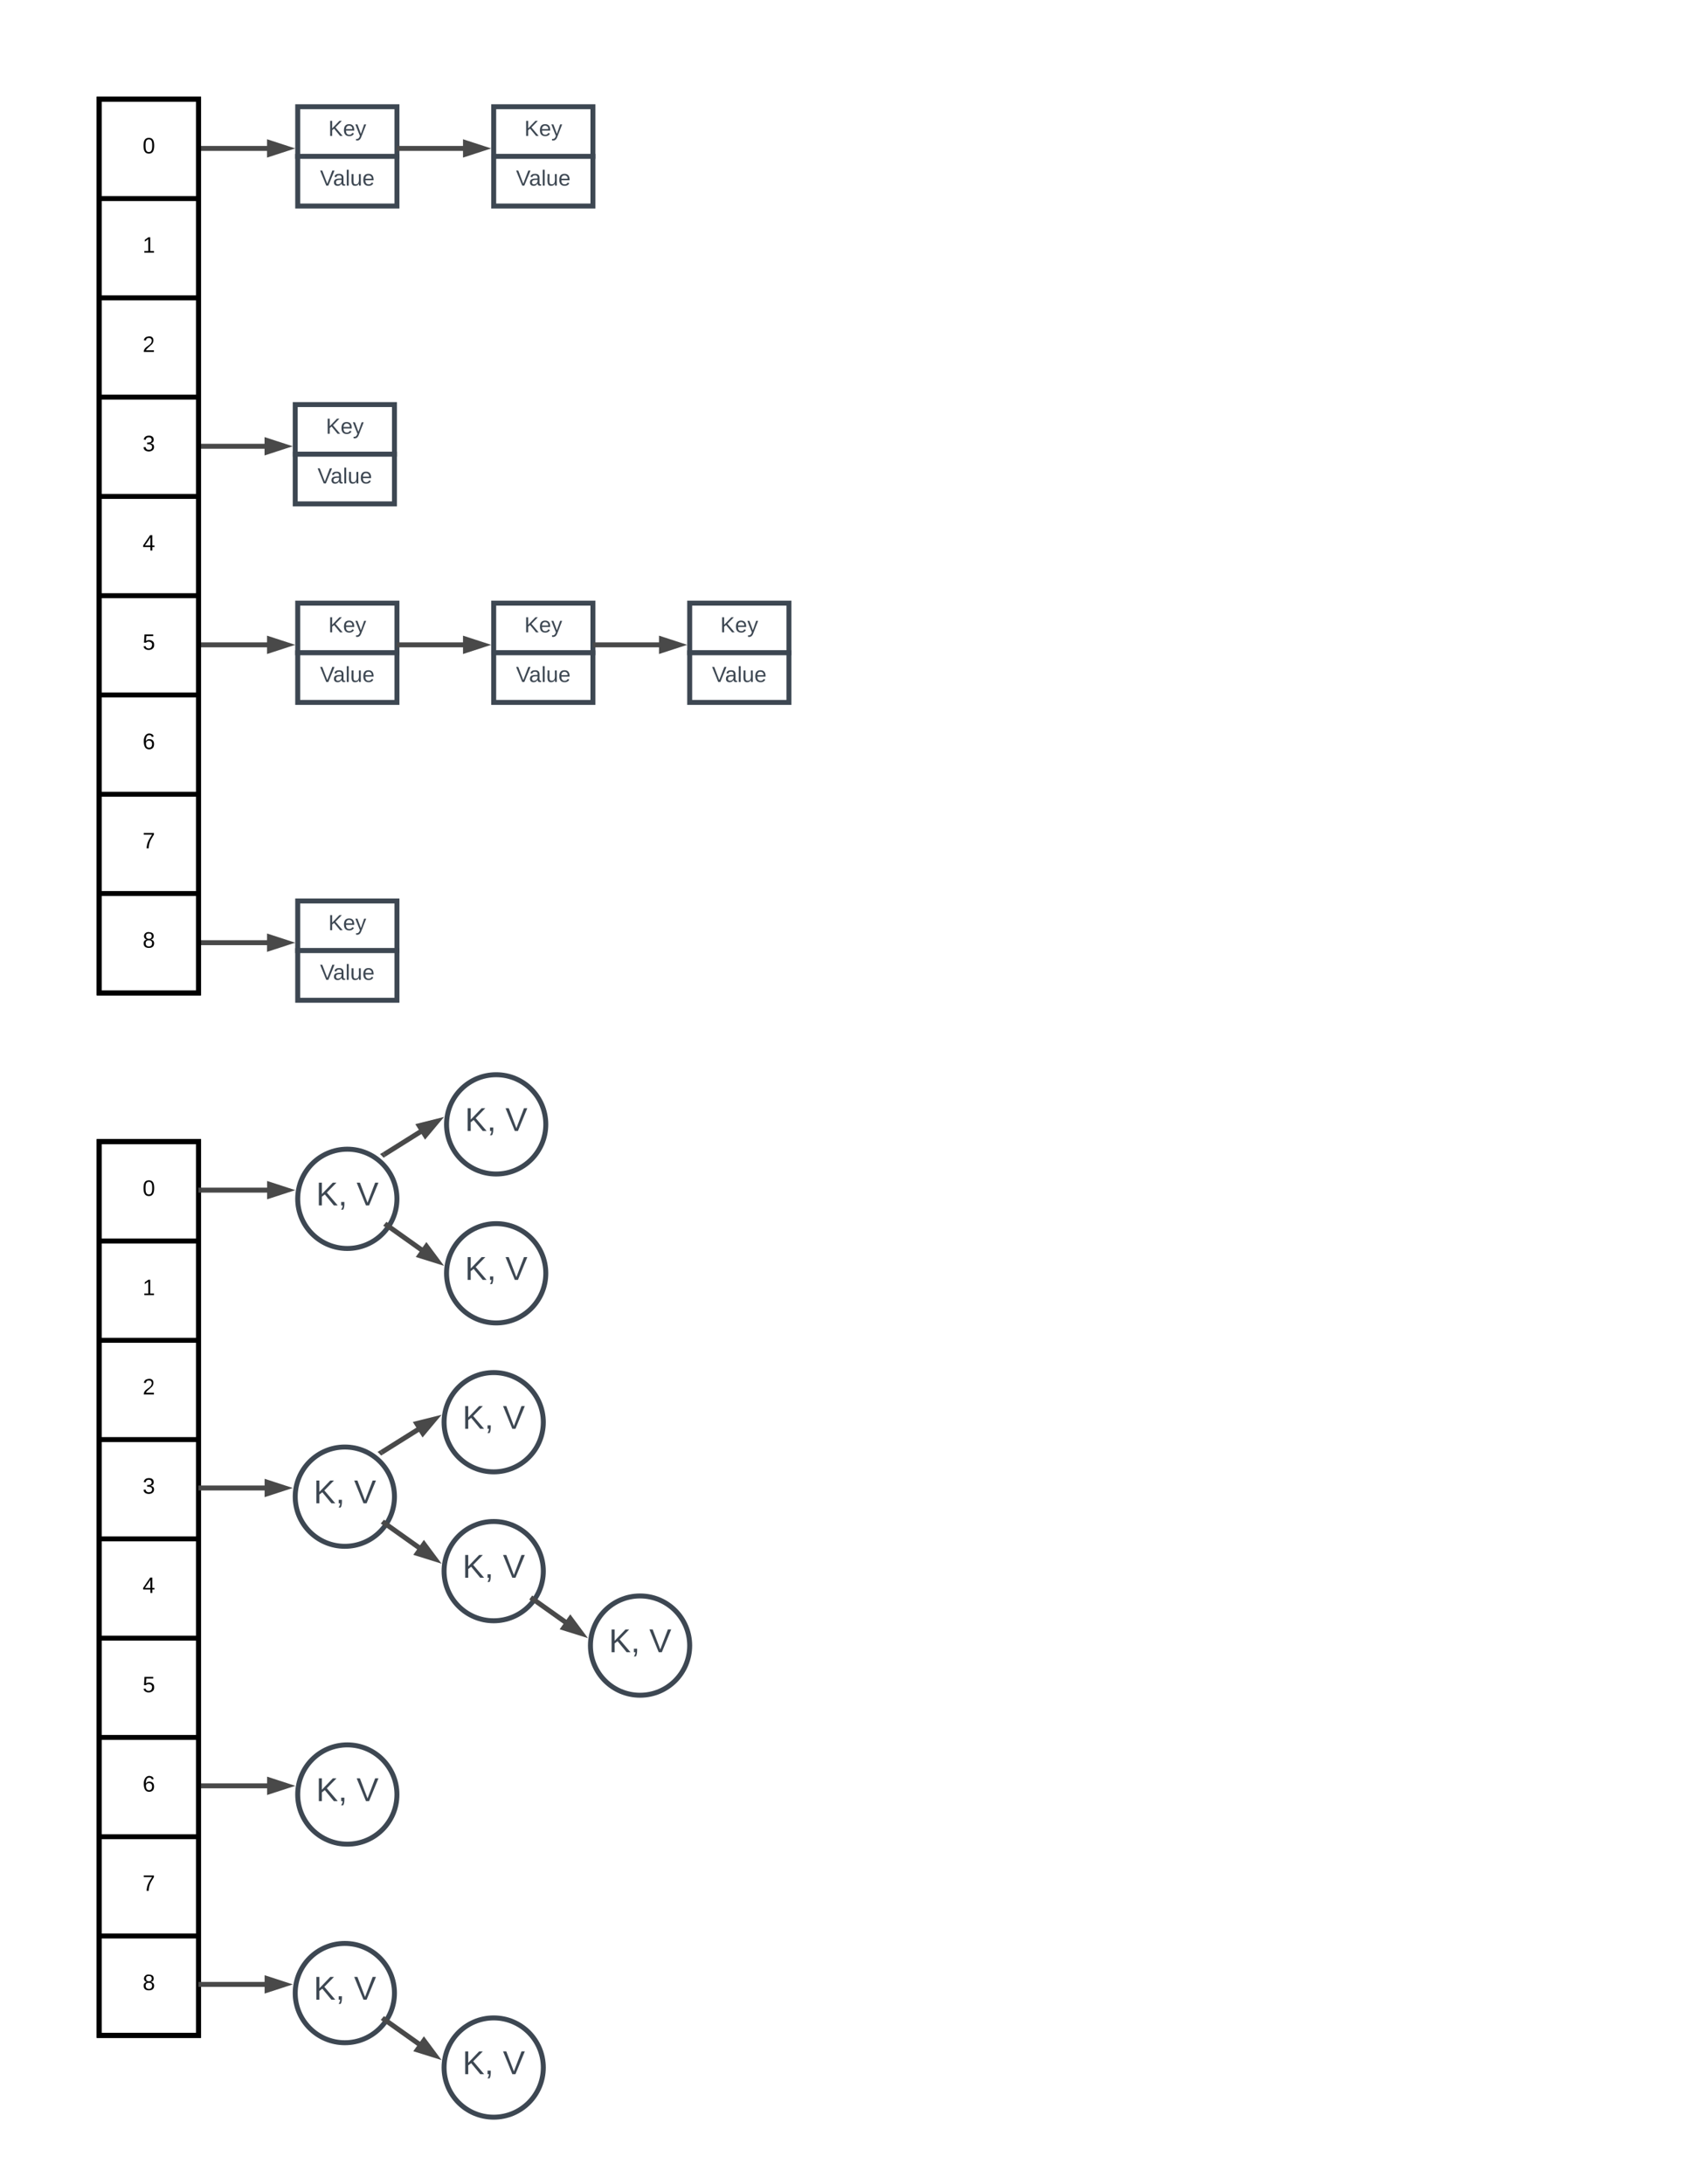 <svg xmlns="http://www.w3.org/2000/svg" xmlns:xlink="http://www.w3.org/1999/xlink" xmlns:lucid="lucid" width="1360" height="1760"><g transform="translate(0 0)" lucid:page-tab-id="YGcM5DNywbTK"><path d="M0 0h1360v1760H0z" fill="#fff"/><path d="M80 80h80v80H80zM80 160h80v80H80zM80 240h80v80H80zM80 320h80v80H80zM80 400h80v80H80zM80 480h80v80H80zM80 560h80v80H80zM80 640h80v80H80zM80 720h80v80H80z" fill="#fff"/><path d="M80 160h80M80 160h80m-80 80h80M80 240h80m-80 80h80M80 320h80m-80 80h80M80 400h80m-80 80h80M80 480h80m-80 80h80M80 560h80m-80 80h80M80 640h80m-80 80h80M80 720h80M160 80v80M160 160v80M160 240v80M160 320v80M160 400v80M160 480v80M160 560v80M160 640v80M160 720v80M80 80h80v720H80z" stroke="#000" stroke-width="4" fill="none"/><use xlink:href="#a" transform="matrix(1,0,0,1,85,85) translate(30 38.6)"/><use xlink:href="#b" transform="matrix(1,0,0,1,85,165) translate(30 38.6)"/><use xlink:href="#c" transform="matrix(1,0,0,1,85,245) translate(30 38.6)"/><use xlink:href="#d" transform="matrix(1,0,0,1,85,325) translate(30 38.6)"/><use xlink:href="#e" transform="matrix(1,0,0,1,85,405) translate(30 38.6)"/><use xlink:href="#f" transform="matrix(1,0,0,1,85,485) translate(30 38.6)"/><use xlink:href="#g" transform="matrix(1,0,0,1,85,565) translate(30 38.6)"/><use xlink:href="#h" transform="matrix(1,0,0,1,85,645) translate(30 38.6)"/><use xlink:href="#i" transform="matrix(1,0,0,1,85,725) translate(30 38.6)"/><g filter="url(#j)"><path d="M240 80h80v40h-80z" stroke="#3d4752" stroke-width="4" fill="#fff"/><use xlink:href="#k" transform="matrix(1,0,0,1,245,85) translate(19.691 18.556)"/></g><g filter="url(#j)"><path d="M240 120h80v40h-80z" stroke="#3d4752" stroke-width="4" fill="#fff"/><use xlink:href="#l" transform="matrix(1,0,0,1,245,125) translate(12.975 18.556)"/></g><path d="M162 119.6h54.53" stroke="#494949" stroke-width="4" fill="none"/><path d="M162 121.6h-2v-4h2zM231.53 119.6l-14.27 4.64v-9.28z" fill="#494949"/><path d="M238 119.6l-22.74 7.4v-14.8zm-18.74 1.88l5.8-1.88-5.8-1.88z" fill="#494949"/><g filter="url(#j)"><path d="M398 80h80v40h-80z" stroke="#3d4752" stroke-width="4" fill="#fff"/><use xlink:href="#k" transform="matrix(1,0,0,1,403,85) translate(19.691 18.556)"/></g><g filter="url(#j)"><path d="M398 120h80v40h-80z" stroke="#3d4752" stroke-width="4" fill="#fff"/><use xlink:href="#l" transform="matrix(1,0,0,1,403,125) translate(12.975 18.556)"/></g><path d="M320 119.6h54.53" stroke="#494949" stroke-width="4" fill="none"/><path d="M389.53 119.6l-14.27 4.64v-9.28z" fill="#494949"/><path d="M396 119.6l-22.74 7.4v-14.8zm-18.74 1.88l5.8-1.88-5.8-1.88z" fill="#494949"/><g filter="url(#j)"><path d="M238 320h80v40h-80z" stroke="#3d4752" stroke-width="4" fill="#fff"/><use xlink:href="#k" transform="matrix(1,0,0,1,243,325) translate(19.691 18.556)"/></g><g filter="url(#j)"><path d="M238 360h80v40h-80z" stroke="#3d4752" stroke-width="4" fill="#fff"/><use xlink:href="#l" transform="matrix(1,0,0,1,243,365) translate(12.975 18.556)"/></g><path d="M160 359.6h54.53" stroke="#494949" stroke-width="4" fill="none"/><path d="M229.53 359.6l-14.27 4.64v-9.28z" fill="#494949"/><path d="M236 359.6l-22.74 7.4v-14.8zm-18.74 1.88l5.8-1.88-5.8-1.88z" fill="#494949"/><g filter="url(#j)"><path d="M240 720h80v40h-80z" stroke="#3d4752" stroke-width="4" fill="#fff"/><use xlink:href="#k" transform="matrix(1,0,0,1,245,725) translate(19.691 18.556)"/></g><g filter="url(#j)"><path d="M240 760h80v40h-80z" stroke="#3d4752" stroke-width="4" fill="#fff"/><use xlink:href="#l" transform="matrix(1,0,0,1,245,765) translate(12.975 18.556)"/></g><path d="M162 759.6h54.53" stroke="#494949" stroke-width="4" fill="none"/><path d="M231.53 759.6l-14.27 4.64v-9.28z" fill="#494949"/><path d="M238 759.6l-22.74 7.4v-14.8zm-18.74 1.88l5.8-1.88-5.8-1.88z" fill="#494949"/><g filter="url(#j)"><path d="M240 480h80v40h-80z" stroke="#3d4752" stroke-width="4" fill="#fff"/><use xlink:href="#k" transform="matrix(1,0,0,1,245,485) translate(19.691 18.556)"/></g><g filter="url(#j)"><path d="M240 520h80v40h-80z" stroke="#3d4752" stroke-width="4" fill="#fff"/><use xlink:href="#l" transform="matrix(1,0,0,1,245,525) translate(12.975 18.556)"/></g><path d="M162 519.6h54.53" stroke="#494949" stroke-width="4" fill="none"/><path d="M231.53 519.6l-14.27 4.64v-9.28z" fill="#494949"/><path d="M238 519.6l-22.74 7.4v-14.8zm-18.74 1.88l5.8-1.88-5.8-1.88z" fill="#494949"/><g filter="url(#j)"><path d="M398 480h80v40h-80z" stroke="#3d4752" stroke-width="4" fill="#fff"/><use xlink:href="#k" transform="matrix(1,0,0,1,403,485) translate(19.691 18.556)"/></g><g filter="url(#j)"><path d="M398 520h80v40h-80z" stroke="#3d4752" stroke-width="4" fill="#fff"/><use xlink:href="#l" transform="matrix(1,0,0,1,403,525) translate(12.975 18.556)"/></g><path d="M320 519.6h54.53" stroke="#494949" stroke-width="4" fill="none"/><path d="M389.53 519.6l-14.27 4.64v-9.28z" fill="#494949"/><path d="M396 519.6l-22.74 7.4v-14.8zm-18.74 1.88l5.8-1.88-5.8-1.88z" fill="#494949"/><g filter="url(#j)"><path d="M556 480h80v40h-80z" stroke="#3d4752" stroke-width="4" fill="#fff"/><use xlink:href="#k" transform="matrix(1,0,0,1,561,485) translate(19.691 18.556)"/></g><g filter="url(#j)"><path d="M556 520h80v40h-80z" stroke="#3d4752" stroke-width="4" fill="#fff"/><use xlink:href="#l" transform="matrix(1,0,0,1,561,525) translate(12.975 18.556)"/></g><path d="M478 519.6h54.53" stroke="#494949" stroke-width="4" fill="none"/><path d="M547.53 519.6l-14.27 4.64v-9.28z" fill="#494949"/><path d="M554 519.6l-22.74 7.4v-14.8zm-18.74 1.88l5.8-1.88-5.8-1.88z" fill="#494949"/><path d="M80 80h80v80H80zM80 160h80v80H80zM80 240h80v80H80zM80 320h80v80H80zM80 400h80v80H80zM80 480h80v80H80zM80 560h80v80H80zM80 640h80v80H80zM80 720h80v80H80z" fill="#fff"/><path d="M80 160h80M80 160h80m-80 80h80M80 240h80m-80 80h80M80 320h80m-80 80h80M80 400h80m-80 80h80M80 480h80m-80 80h80M80 560h80m-80 80h80M80 640h80m-80 80h80M80 720h80M160 80v80M160 160v80M160 240v80M160 320v80M160 400v80M160 480v80M160 560v80M160 640v80M160 720v80M80 80h80v720H80z" stroke="#000" stroke-width="4" fill="none"/><use xlink:href="#a" transform="matrix(1,0,0,1,85,85) translate(30 38.6)"/><use xlink:href="#b" transform="matrix(1,0,0,1,85,165) translate(30 38.6)"/><use xlink:href="#c" transform="matrix(1,0,0,1,85,245) translate(30 38.6)"/><use xlink:href="#d" transform="matrix(1,0,0,1,85,325) translate(30 38.6)"/><use xlink:href="#e" transform="matrix(1,0,0,1,85,405) translate(30 38.6)"/><use xlink:href="#f" transform="matrix(1,0,0,1,85,485) translate(30 38.6)"/><use xlink:href="#g" transform="matrix(1,0,0,1,85,565) translate(30 38.6)"/><use xlink:href="#h" transform="matrix(1,0,0,1,85,645) translate(30 38.6)"/><use xlink:href="#i" transform="matrix(1,0,0,1,85,725) translate(30 38.6)"/><path d="M80 80h80v80H80zM80 160h80v80H80zM80 240h80v80H80zM80 320h80v80H80zM80 400h80v80H80zM80 480h80v80H80zM80 560h80v80H80zM80 640h80v80H80zM80 720h80v80H80z" fill="#fff"/><path d="M80 160h80M80 160h80m-80 80h80M80 240h80m-80 80h80M80 320h80m-80 80h80M80 400h80m-80 80h80M80 480h80m-80 80h80M80 560h80m-80 80h80M80 640h80m-80 80h80M80 720h80M160 80v80M160 160v80M160 240v80M160 320v80M160 400v80M160 480v80M160 560v80M160 640v80M160 720v80M80 80h80v720H80z" stroke="#000" stroke-width="4" fill="none"/><use xlink:href="#a" transform="matrix(1,0,0,1,85,85) translate(30 38.6)"/><use xlink:href="#b" transform="matrix(1,0,0,1,85,165) translate(30 38.6)"/><use xlink:href="#c" transform="matrix(1,0,0,1,85,245) translate(30 38.6)"/><use xlink:href="#d" transform="matrix(1,0,0,1,85,325) translate(30 38.6)"/><use xlink:href="#e" transform="matrix(1,0,0,1,85,405) translate(30 38.6)"/><use xlink:href="#f" transform="matrix(1,0,0,1,85,485) translate(30 38.6)"/><use xlink:href="#g" transform="matrix(1,0,0,1,85,565) translate(30 38.6)"/><use xlink:href="#h" transform="matrix(1,0,0,1,85,645) translate(30 38.6)"/><use xlink:href="#i" transform="matrix(1,0,0,1,85,725) translate(30 38.6)"/><path d="M80 80h80v80H80zM80 160h80v80H80zM80 240h80v80H80zM80 320h80v80H80zM80 400h80v80H80zM80 480h80v80H80zM80 560h80v80H80zM80 640h80v80H80zM80 720h80v80H80z" fill="#fff"/><path d="M80 160h80M80 160h80m-80 80h80M80 240h80m-80 80h80M80 320h80m-80 80h80M80 400h80m-80 80h80M80 480h80m-80 80h80M80 560h80m-80 80h80M80 640h80m-80 80h80M80 720h80M160 80v80M160 160v80M160 240v80M160 320v80M160 400v80M160 480v80M160 560v80M160 640v80M160 720v80M80 80h80v720H80z" stroke="#000" stroke-width="4" fill="none"/><use xlink:href="#a" transform="matrix(1,0,0,1,85,85) translate(30 38.6)"/><use xlink:href="#b" transform="matrix(1,0,0,1,85,165) translate(30 38.6)"/><use xlink:href="#c" transform="matrix(1,0,0,1,85,245) translate(30 38.6)"/><use xlink:href="#d" transform="matrix(1,0,0,1,85,325) translate(30 38.6)"/><use xlink:href="#e" transform="matrix(1,0,0,1,85,405) translate(30 38.6)"/><use xlink:href="#f" transform="matrix(1,0,0,1,85,485) translate(30 38.6)"/><use xlink:href="#g" transform="matrix(1,0,0,1,85,565) translate(30 38.6)"/><use xlink:href="#h" transform="matrix(1,0,0,1,85,645) translate(30 38.6)"/><use xlink:href="#i" transform="matrix(1,0,0,1,85,725) translate(30 38.6)"/><path d="M80 920h80v80H80zM80 1000h80v80H80zM80 1080h80v80H80zM80 1160h80v80H80zM80 1240h80v80H80zM80 1320h80v80H80zM80 1400h80v80H80zM80 1480h80v80H80zM80 1560h80v80H80z" fill="#fff"/><path d="M80 1000h80M80 1000h80m-80 80h80M80 1080h80m-80 80h80M80 1160h80m-80 80h80M80 1240h80m-80 80h80M80 1320h80m-80 80h80M80 1400h80m-80 80h80M80 1480h80m-80 80h80M80 1560h80M160 920v80M160 1000v80M160 1080v80M160 1160v80M160 1240v80M160 1320v80M160 1400v80M160 1480v80M160 1560v80M80 920h80v720H80z" stroke="#000" stroke-width="4" fill="none"/><use xlink:href="#a" transform="matrix(1,0,0,1,85,925) translate(30 38.6)"/><use xlink:href="#b" transform="matrix(1,0,0,1,85,1005) translate(30 38.6)"/><use xlink:href="#c" transform="matrix(1,0,0,1,85,1085) translate(30 38.6)"/><use xlink:href="#d" transform="matrix(1,0,0,1,85,1165) translate(30 38.6)"/><use xlink:href="#e" transform="matrix(1,0,0,1,85,1245) translate(30 38.6)"/><use xlink:href="#f" transform="matrix(1,0,0,1,85,1325) translate(30 38.6)"/><use xlink:href="#g" transform="matrix(1,0,0,1,85,1405) translate(30 38.6)"/><use xlink:href="#h" transform="matrix(1,0,0,1,85,1485) translate(30 38.6)"/><use xlink:href="#i" transform="matrix(1,0,0,1,85,1565) translate(30 38.6)"/><path d="M80 920h80v80H80zM80 1000h80v80H80zM80 1080h80v80H80zM80 1160h80v80H80zM80 1240h80v80H80zM80 1320h80v80H80zM80 1400h80v80H80zM80 1480h80v80H80zM80 1560h80v80H80z" fill="#fff"/><path d="M80 1000h80M80 1000h80m-80 80h80M80 1080h80m-80 80h80M80 1160h80m-80 80h80M80 1240h80m-80 80h80M80 1320h80m-80 80h80M80 1400h80m-80 80h80M80 1480h80m-80 80h80M80 1560h80M160 920v80M160 1000v80M160 1080v80M160 1160v80M160 1240v80M160 1320v80M160 1400v80M160 1480v80M160 1560v80M80 920h80v720H80z" stroke="#000" stroke-width="4" fill="none"/><use xlink:href="#a" transform="matrix(1,0,0,1,85,925) translate(30 38.6)"/><use xlink:href="#b" transform="matrix(1,0,0,1,85,1005) translate(30 38.6)"/><use xlink:href="#c" transform="matrix(1,0,0,1,85,1085) translate(30 38.6)"/><use xlink:href="#d" transform="matrix(1,0,0,1,85,1165) translate(30 38.6)"/><use xlink:href="#e" transform="matrix(1,0,0,1,85,1245) translate(30 38.6)"/><use xlink:href="#f" transform="matrix(1,0,0,1,85,1325) translate(30 38.6)"/><use xlink:href="#g" transform="matrix(1,0,0,1,85,1405) translate(30 38.6)"/><use xlink:href="#h" transform="matrix(1,0,0,1,85,1485) translate(30 38.6)"/><use xlink:href="#i" transform="matrix(1,0,0,1,85,1565) translate(30 38.6)"/><path d="M80 920h80v80H80zM80 1000h80v80H80zM80 1080h80v80H80zM80 1160h80v80H80zM80 1240h80v80H80zM80 1320h80v80H80zM80 1400h80v80H80zM80 1480h80v80H80zM80 1560h80v80H80z" fill="#fff"/><path d="M80 1000h80M80 1000h80m-80 80h80M80 1080h80m-80 80h80M80 1160h80m-80 80h80M80 1240h80m-80 80h80M80 1320h80m-80 80h80M80 1400h80m-80 80h80M80 1480h80m-80 80h80M80 1560h80M160 920v80M160 1000v80M160 1080v80M160 1160v80M160 1240v80M160 1320v80M160 1400v80M160 1480v80M160 1560v80M80 920h80v720H80z" stroke="#000" stroke-width="4" fill="none"/><use xlink:href="#a" transform="matrix(1,0,0,1,85,925) translate(30 38.6)"/><use xlink:href="#b" transform="matrix(1,0,0,1,85,1005) translate(30 38.6)"/><use xlink:href="#c" transform="matrix(1,0,0,1,85,1085) translate(30 38.6)"/><use xlink:href="#d" transform="matrix(1,0,0,1,85,1165) translate(30 38.6)"/><use xlink:href="#e" transform="matrix(1,0,0,1,85,1245) translate(30 38.6)"/><use xlink:href="#f" transform="matrix(1,0,0,1,85,1325) translate(30 38.6)"/><use xlink:href="#g" transform="matrix(1,0,0,1,85,1405) translate(30 38.6)"/><use xlink:href="#h" transform="matrix(1,0,0,1,85,1485) translate(30 38.6)"/><use xlink:href="#i" transform="matrix(1,0,0,1,85,1565) translate(30 38.6)"/><path d="M80 920h80v80H80zM80 1000h80v80H80zM80 1080h80v80H80zM80 1160h80v80H80zM80 1240h80v80H80zM80 1320h80v80H80zM80 1400h80v80H80zM80 1480h80v80H80zM80 1560h80v80H80z" fill="#fff"/><path d="M80 1000h80M80 1000h80m-80 80h80M80 1080h80m-80 80h80M80 1160h80m-80 80h80M80 1240h80m-80 80h80M80 1320h80m-80 80h80M80 1400h80m-80 80h80M80 1480h80m-80 80h80M80 1560h80M160 920v80M160 1000v80M160 1080v80M160 1160v80M160 1240v80M160 1320v80M160 1400v80M160 1480v80M160 1560v80M80 920h80v720H80z" stroke="#000" stroke-width="4" fill="none"/><use xlink:href="#a" transform="matrix(1,0,0,1,85,925) translate(30 38.6)"/><use xlink:href="#b" transform="matrix(1,0,0,1,85,1005) translate(30 38.6)"/><use xlink:href="#c" transform="matrix(1,0,0,1,85,1085) translate(30 38.6)"/><use xlink:href="#d" transform="matrix(1,0,0,1,85,1165) translate(30 38.6)"/><use xlink:href="#e" transform="matrix(1,0,0,1,85,1245) translate(30 38.6)"/><use xlink:href="#f" transform="matrix(1,0,0,1,85,1325) translate(30 38.6)"/><use xlink:href="#g" transform="matrix(1,0,0,1,85,1405) translate(30 38.6)"/><use xlink:href="#h" transform="matrix(1,0,0,1,85,1485) translate(30 38.6)"/><use xlink:href="#i" transform="matrix(1,0,0,1,85,1565) translate(30 38.6)"/><g filter="url(#m)"><path d="M320 960c0 22.1-17.9 40-40 40s-40-17.9-40-40 17.9-40 40-40 40 17.9 40 40z" stroke="#3d4752" stroke-width="4" fill="#fff"/><use xlink:href="#n" transform="matrix(1,0,0,1,245,925) translate(9.815 40.333)"/><use xlink:href="#o" transform="matrix(1,0,0,1,245,925) translate(42.407 40.333)"/></g><path d="M162 959h54.6" stroke="#494949" stroke-width="4" fill="none"/><path d="M162 961h-2v-4h2zM231.6 959l-14.28 4.64v-9.28z" fill="#494949"/><path d="M238.06 959l-22.74 7.4v-14.8zm-18.74 1.88l5.8-1.88-5.8-1.88z" fill="#494949"/><g filter="url(#m)"><path d="M440 900c0 22.1-17.9 40-40 40s-40-17.9-40-40 17.9-40 40-40 40 17.9 40 40z" stroke="#3d4752" stroke-width="4" fill="#fff"/><use xlink:href="#n" transform="matrix(1,0,0,1,365,865) translate(9.815 40.333)"/><use xlink:href="#o" transform="matrix(1,0,0,1,365,865) translate(42.407 40.333)"/></g><g filter="url(#m)"><path d="M440 1020c0 22.1-17.9 40-40 40s-40-17.9-40-40 17.9-40 40-40 40 17.9 40 40z" stroke="#3d4752" stroke-width="4" fill="#fff"/><use xlink:href="#n" transform="matrix(1,0,0,1,365,985) translate(9.815 40.333)"/><use xlink:href="#o" transform="matrix(1,0,0,1,365,985) translate(42.407 40.333)"/></g><path d="M309.62 930.3l30.18-18.9" stroke="#494949" stroke-width="4" fill="none"/><path d="M310.68 932l-1.4.87-2.02-2.14-.9-.74 2.2-1.4zM342.9 914.94l-4.94-7.86 14.55-3.64z" fill="#494949"/><path d="M342.65 918.33l-7.84-12.52L358 900zm-1.53-9.98l2 3.2 3.9-4.68z" fill="#494949"/><path d="M311.87 987.25l28.62 20.32" stroke="#494949" stroke-width="4" fill="none"/><path d="M313.03 985.62l-2.32 3.26-1.8-1.28.37-.34 2.24-2.72zM352.72 1016.25l-14.3-4.48 5.35-7.55z" fill="#494949"/><path d="M358 1020l-22.82-7.14 8.56-12.05zm-16.37-9.3l5.8 1.8-3.62-4.88z" fill="#494949"/><g filter="url(#m)"><path d="M318 1600c0 22.1-17.9 40-40 40s-40-17.9-40-40 17.9-40 40-40 40 17.9 40 40z" stroke="#3d4752" stroke-width="4" fill="#fff"/><use xlink:href="#n" transform="matrix(1,0,0,1,243,1565) translate(9.815 40.333)"/><use xlink:href="#o" transform="matrix(1,0,0,1,243,1565) translate(42.407 40.333)"/></g><path d="M160 1599h54.6" stroke="#494949" stroke-width="4" fill="none"/><path d="M229.6 1599l-14.28 4.64v-9.28z" fill="#494949"/><path d="M236.06 1599l-22.74 7.4v-14.8zm-18.74 1.88l5.8-1.88-5.8-1.88z" fill="#494949"/><g filter="url(#m)"><path d="M438 1660c0 22.1-17.9 40-40 40s-40-17.9-40-40 17.9-40 40-40 40 17.9 40 40z" stroke="#3d4752" stroke-width="4" fill="#fff"/><use xlink:href="#n" transform="matrix(1,0,0,1,363,1625) translate(9.815 40.333)"/><use xlink:href="#o" transform="matrix(1,0,0,1,363,1625) translate(42.407 40.333)"/></g><path d="M309.87 1627.25l28.62 20.32" stroke="#494949" stroke-width="4" fill="none"/><path d="M311.03 1625.62l-2.32 3.26-1.8-1.28.37-.34 2.24-2.72zM350.72 1656.25l-14.3-4.48 5.35-7.55z" fill="#494949"/><path d="M356 1660l-22.82-7.14 8.56-12.05zm-16.37-9.3l5.8 1.8-3.62-4.88z" fill="#494949"/><g filter="url(#m)"><path d="M318 1200c0 22.1-17.9 40-40 40s-40-17.9-40-40 17.9-40 40-40 40 17.9 40 40z" stroke="#3d4752" stroke-width="4" fill="#fff"/><use xlink:href="#n" transform="matrix(1,0,0,1,243,1165) translate(9.815 40.333)"/><use xlink:href="#o" transform="matrix(1,0,0,1,243,1165) translate(42.407 40.333)"/></g><path d="M160 1199h54.6" stroke="#494949" stroke-width="4" fill="none"/><path d="M229.6 1199l-14.28 4.64v-9.28z" fill="#494949"/><path d="M236.06 1199l-22.74 7.4v-14.8zm-18.74 1.88l5.8-1.88-5.8-1.88z" fill="#494949"/><g filter="url(#m)"><path d="M438 1140c0 22.1-17.9 40-40 40s-40-17.9-40-40 17.9-40 40-40 40 17.9 40 40z" stroke="#3d4752" stroke-width="4" fill="#fff"/><use xlink:href="#n" transform="matrix(1,0,0,1,363,1105) translate(9.815 40.333)"/><use xlink:href="#o" transform="matrix(1,0,0,1,363,1105) translate(42.407 40.333)"/></g><g filter="url(#m)"><path d="M438 1260c0 22.1-17.9 40-40 40s-40-17.9-40-40 17.9-40 40-40 40 17.9 40 40z" stroke="#3d4752" stroke-width="4" fill="#fff"/><use xlink:href="#n" transform="matrix(1,0,0,1,363,1225) translate(9.815 40.333)"/><use xlink:href="#o" transform="matrix(1,0,0,1,363,1225) translate(42.407 40.333)"/></g><path d="M307.62 1170.3l30.18-18.9" stroke="#494949" stroke-width="4" fill="none"/><path d="M308.68 1172l-1.4.87-2.02-2.14-.9-.74 2.2-1.4zM340.9 1154.94l-4.94-7.86 14.55-3.64z" fill="#494949"/><path d="M340.65 1158.33l-7.84-12.52 23.2-5.8zm-1.53-9.98l2 3.2 3.9-4.68z" fill="#494949"/><path d="M309.87 1227.25l28.62 20.32" stroke="#494949" stroke-width="4" fill="none"/><path d="M311.03 1225.62l-2.32 3.26-1.8-1.28.37-.34 2.24-2.72zM350.72 1256.25l-14.3-4.48 5.35-7.55z" fill="#494949"/><path d="M356 1260l-22.82-7.14 8.56-12.05zm-16.37-9.3l5.8 1.8-3.62-4.88z" fill="#494949"/><g filter="url(#m)"><path d="M556 1320c0 22.1-17.9 40-40 40s-40-17.9-40-40 17.9-40 40-40 40 17.9 40 40z" stroke="#3d4752" stroke-width="4" fill="#fff"/><use xlink:href="#n" transform="matrix(1,0,0,1,481,1285) translate(9.815 40.333)"/><use xlink:href="#o" transform="matrix(1,0,0,1,481,1285) translate(42.407 40.333)"/></g><path d="M427.87 1287.25l28.62 20.32" stroke="#494949" stroke-width="4" fill="none"/><path d="M468.72 1316.25l-14.3-4.48 5.35-7.55z" fill="#494949"/><path d="M474 1320l-22.82-7.14 8.56-12.05zm-16.37-9.3l5.8 1.8-3.62-4.88z" fill="#494949"/><g filter="url(#m)"><path d="M320 1440c0 22.1-17.9 40-40 40s-40-17.9-40-40 17.9-40 40-40 40 17.9 40 40z" stroke="#3d4752" stroke-width="4" fill="#fff"/><use xlink:href="#n" transform="matrix(1,0,0,1,245,1405) translate(9.815 40.333)"/><use xlink:href="#o" transform="matrix(1,0,0,1,245,1405) translate(42.407 40.333)"/></g><path d="M162 1439h54.6" stroke="#494949" stroke-width="4" fill="none"/><path d="M231.6 1439l-14.28 4.64v-9.28z" fill="#494949"/><path d="M238.06 1439l-22.74 7.4v-14.8zm-18.74 1.88l5.8-1.88-5.8-1.88z" fill="#494949"/><defs><path d="M101-251c68 0 85 55 85 127S166 4 100 4C33 4 14-52 14-124c0-73 17-127 87-127zm-1 229c47 0 54-49 54-102s-4-102-53-102c-51 0-55 48-55 102 0 53 5 102 54 102" id="p"/><use transform="matrix(0.05,0,0,0.05,0,0)" xlink:href="#p" id="a"/><path d="M27 0v-27h64v-190l-56 39v-29l58-41h29v221h61V0H27" id="q"/><use transform="matrix(0.05,0,0,0.05,0,0)" xlink:href="#q" id="b"/><path d="M101-251c82-7 93 87 43 132L82-64C71-53 59-42 53-27h129V0H18c2-99 128-94 128-182 0-28-16-43-45-43s-46 15-49 41l-32-3c6-41 34-60 81-64" id="r"/><use transform="matrix(0.05,0,0,0.05,0,0)" xlink:href="#r" id="c"/><path d="M126-127c33 6 58 20 58 59 0 88-139 92-164 29-3-8-5-16-6-25l32-3c6 27 21 44 54 44 32 0 52-15 52-46 0-38-36-46-79-43v-28c39 1 72-4 72-42 0-27-17-43-46-43-28 0-47 15-49 41l-32-3c6-42 35-63 81-64 48-1 79 21 79 65 0 36-21 52-52 59" id="s"/><use transform="matrix(0.05,0,0,0.05,0,0)" xlink:href="#s" id="d"/><path d="M155-56V0h-30v-56H8v-25l114-167h33v167h35v25h-35zm-30-156c-27 46-58 90-88 131h88v-131" id="t"/><use transform="matrix(0.05,0,0,0.05,0,0)" xlink:href="#t" id="e"/><path d="M54-142c48-35 137-8 131 61C196 18 31 33 14-55l32-4c7 23 22 37 52 37 35-1 51-22 54-58 4-55-73-65-99-34H22l8-134h141v27H59" id="u"/><use transform="matrix(0.05,0,0,0.05,0,0)" xlink:href="#u" id="f"/><path d="M110-160c48 1 74 30 74 79 0 53-28 85-80 85-65 0-83-55-86-122-5-90 50-162 133-122 14 7 22 21 27 39l-31 6c-5-40-67-38-82-6-9 19-15 44-15 74 11-20 30-34 60-33zm-7 138c34 0 49-23 49-58s-16-56-50-56c-29 0-50 16-49 49 1 36 15 65 50 65" id="v"/><use transform="matrix(0.05,0,0,0.05,0,0)" xlink:href="#v" id="g"/><path d="M64 0c3-98 48-159 88-221H18v-27h164v26C143-157 98-101 97 0H64" id="w"/><use transform="matrix(0.05,0,0,0.05,0,0)" xlink:href="#w" id="h"/><path d="M134-131c28 9 52 24 51 62-1 50-34 73-85 73S17-19 16-69c0-36 21-54 49-61-75-25-45-126 34-121 46 3 78 18 79 63 0 33-17 51-44 57zm-34-11c31 1 46-15 46-44 0-28-17-43-47-42-29 0-46 13-45 42 1 28 16 44 46 44zm1 122c35 0 51-18 51-52 0-30-18-46-53-46-33 0-51 17-51 47 0 34 19 51 53 51" id="x"/><use transform="matrix(0.05,0,0,0.05,0,0)" xlink:href="#x" id="i"/><path fill="#3d4752" d="M194 0L95-120 63-95V0H30v-248h33v124l119-124h40L117-140 236 0h-42" id="y"/><path fill="#3d4752" d="M100-194c63 0 86 42 84 106H49c0 40 14 67 53 68 26 1 43-12 49-29l28 8c-11 28-37 45-77 45C44 4 14-33 15-96c1-61 26-98 85-98zm52 81c6-60-76-77-97-28-3 7-6 17-6 28h103" id="z"/><path fill="#3d4752" d="M179-190L93 31C79 59 56 82 12 73V49c39 6 53-20 64-50L1-190h34L92-34l54-156h33" id="A"/><g id="k"><use transform="matrix(0.049,0,0,0.049,0,0)" xlink:href="#y"/><use transform="matrix(0.049,0,0,0.049,11.852,0)" xlink:href="#z"/><use transform="matrix(0.049,0,0,0.049,21.728,0)" xlink:href="#A"/></g><filter id="j" filterUnits="objectBoundingBox" x="-.13" y="-.1" width="1.25" height="1.5"><feOffset result="offOut" in="SourceAlpha" dy="6"/><feGaussianBlur result="blurOut" in="offOut" stdDeviation="5"/><feColorMatrix result="colorOut" in="blurOut" values="0 0 0 0 0 0 0 0 0 0 0 0 0 0 0 0 0 0 0.169 0"/><feBlend in="SourceGraphic" in2="colorOut"/></filter><path fill="#3d4752" d="M137 0h-34L2-248h35l83 218 83-218h36" id="B"/><path fill="#3d4752" d="M141-36C126-15 110 5 73 4 37 3 15-17 15-53c-1-64 63-63 125-63 3-35-9-54-41-54-24 1-41 7-42 31l-33-3c5-37 33-52 76-52 45 0 72 20 72 64v82c-1 20 7 32 28 27v20c-31 9-61-2-59-35zM48-53c0 20 12 33 32 33 41-3 63-29 60-74-43 2-92-5-92 41" id="C"/><path fill="#3d4752" d="M24 0v-261h32V0H24" id="D"/><path fill="#3d4752" d="M84 4C-5 8 30-112 23-190h32v120c0 31 7 50 39 49 72-2 45-101 50-169h31l1 190h-30c-1-10 1-25-2-33-11 22-28 36-60 37" id="E"/><g id="l"><use transform="matrix(0.049,0,0,0.049,0,0)" xlink:href="#B"/><use transform="matrix(0.049,0,0,0.049,10.519,0)" xlink:href="#C"/><use transform="matrix(0.049,0,0,0.049,20.395,0)" xlink:href="#D"/><use transform="matrix(0.049,0,0,0.049,24.296,0)" xlink:href="#E"/><use transform="matrix(0.049,0,0,0.049,34.173,0)" xlink:href="#z"/></g><path fill="#3d4752" d="M68-38c1 34 0 65-14 84H32c9-13 17-26 17-46H33v-38h35" id="F"/><g id="n"><use transform="matrix(0.074,0,0,0.074,0,0)" xlink:href="#y"/><use transform="matrix(0.074,0,0,0.074,17.778,0)" xlink:href="#F"/></g><use transform="matrix(0.074,0,0,0.074,0,0)" xlink:href="#B" id="o"/><filter id="m" filterUnits="objectBoundingBox" x="-.13" y="-.05" width="1.25" height="1.25"><feOffset result="offOut" in="SourceAlpha" dy="6"/><feGaussianBlur result="blurOut" in="offOut" stdDeviation="5"/><feColorMatrix result="colorOut" in="blurOut" values="0 0 0 0 0 0 0 0 0 0 0 0 0 0 0 0 0 0 0.169 0"/><feBlend in="SourceGraphic" in2="colorOut"/></filter></defs></g></svg>